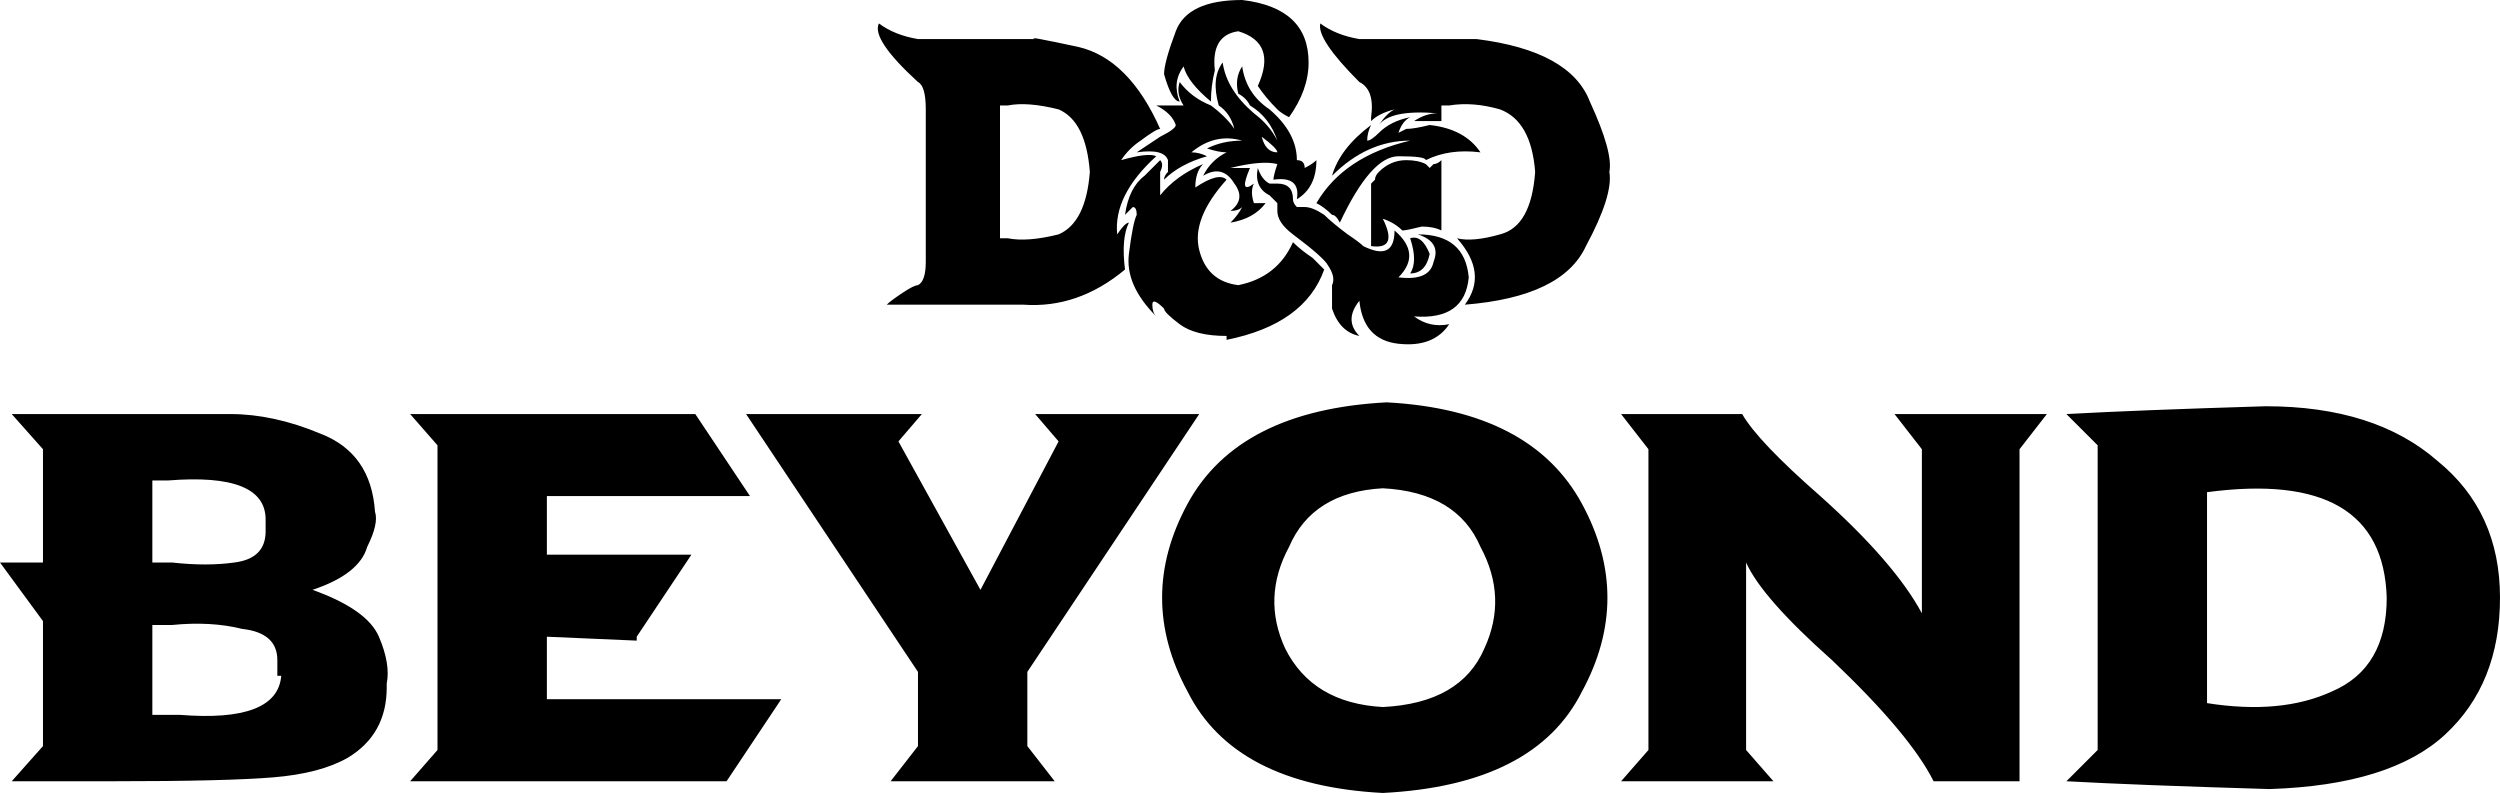 <svg viewBox="0 0 640 203">
  <path
    d="M 314 87 Q 334 83 339 69 Q 338 68 336 66 Q 333 64 331 62 Q 327 71 317 73 Q 309 72 307 64 Q 305 56 314 46 Q 314 46 314 46 Q 312 44 306 48 Q 306 44 308 42 Q 301 45 297 50 Q 297 46 297 44 Q 298 42 297 41 L 297 41 Q 297 41 293 45 Q 289 48 288 55 Q 288 55 290 53 Q 291 53 291 55 Q 291 55 291 55 Q 290 57 289 65 Q 288 73 296 81 Q 295 80 295 78 Q 295 76 298 79 Q 298 80 302 83 Q 306 86 314 86 L 314 87 Z M 366 65 Q 364 60 361 61 L 361 61 Q 361 61 361 61 Q 363 67 361 70 Q 365 70 366 65 L 366 65 Z M 376 71 Q 375 60 363 60 Q 369 62 367 67 Q 366 72 358 71 Q 364 65 357 59 Q 357 67 349 63 Q 348 62 345 60 Q 341 57 339 55 Q 336 53 334 53 Q 333 53 332 53 Q 331 52 331 51 Q 331 49 330 48 Q 329 47 327 47 Q 326 47 325 47 Q 323 46 322 43 Q 321 48 325 50 Q 326 51 327 52 Q 327 53 327 54 Q 327 57 331 60 Q 339 66 340 68 Q 342 71 341 73 Q 341 75 341 79 Q 343 85 348 86 Q 344 82 348 77 Q 349 87 358 88 Q 367 89 371 83 Q 366 84 362 81 Q 375 82 376 71 L 376 71 Z M 337 52 Q 339 53 341 55 L 341 55 Q 342 55 343 57 Q 351 40 358 40 Q 365 40 365 41 Q 365 41 365 41 Q 371 38 379 39 Q 375 33 366 32 Q 362 33 360 33 Q 358 34 358 34 Q 359 31 361 30 Q 361 30 361 30 Q 356 31 353 34 Q 351 36 350 36 Q 350 34 351 32 Q 351 32 351 32 Q 343 38 341 45 Q 350 36 361 36 Q 344 40 337 52 L 337 52 Z M 580 104 Q 547 105 529 106 L 537 114 L 537 192 L 529 200 Q 547 201 581 202 Q 612 201 626 188 Q 640 175 640 153 Q 640 131 624 118 Q 608 104 580 104 L 580 104 Z M 565 180 L 565 126 Q 610 120 611 153 Q 611 171 597 177 Q 584 183 565 180 L 565 180 Z M 302 26 Q 300 21 303 17 Q 304 21 310 26 Q 310 22 311 18 Q 310 9 317 8 Q 327 11 322 22 Q 324 25 327 28 Q 328 29 330 30 Q 335 23 335 16 Q 335 2 318 0 Q 304 0 301 8 Q 298 16 298 19 Q 300 26 302 26 L 302 26 Z M 301 32 Q 301 33 297 35 L 297 35 Q 294 37 291 39 Q 298 38 299 41 Q 299 42 299 44 Q 298 45 298 46 Q 302 42 309 40 Q 307 39 305 39 Q 311 34 318 36 Q 313 36 309 38 Q 312 39 314 39 Q 310 41 308 45 Q 313 42 316 47 Q 319 51 315 54 Q 317 54 318 53 Q 317 55 315 57 Q 321 56 324 52 Q 323 52 321 52 Q 320 49 321 47 Q 321 47 321 47 Q 317 50 320 43 Q 318 43 315 43 Q 323 41 327 42 Q 326 45 326 46 Q 333 45 332 51 Q 337 48 337 41 Q 336 42 334 43 Q 334 41 332 41 Q 332 34 325 28 Q 319 24 318 17 Q 316 20 317 24 Q 319 25 320 27 Q 325 30 327 36 Q 325 32 321 29 Q 314 23 313 16 Q 310 20 312 27 Q 315 29 316 33 Q 314 30 310 27 Q 305 25 302 21 Q 301 24 303 27 Q 304 27 296 27 Q 300 29 301 32 L 301 32 Z M 327 39 Q 324 39 323 35 Q 327 38 327 39 L 327 39 Z M 366 43 L 365 42 Q 363 41 360 41 Q 356 41 353 44 Q 352 45 352 46 Q 351 47 351 47 L 351 63 Q 358 64 354 56 Q 357 57 359 59 Q 360 59 364 58 Q 367 58 369 59 L 369 41 Q 368 42 367 42 L 366 43 Z M 80 151 Q 92 147 94 140 L 94 140 Q 97 134 96 131 L 96 131 Q 96 131 96 131 Q 95 116 82 111 Q 70 106 59 106 L 3 106 L 11 115 L 11 144 L 0 144 L 11 159 L 11 191 L 3 200 Q 18 200 29 200 Q 58 200 70 199 Q 82 198 89 194 Q 99 188 99 176 Q 99 175 99 175 Q 100 170 97 163 Q 94 156 80 151 L 80 151 Z M 39 123 Q 41 123 43 123 L 43 123 Q 68 121 68 133 L 68 136 Q 68 143 60 144 Q 53 145 44 144 Q 41 144 39 144 L 39 123 Z M 39 183 L 39 160 Q 41 160 44 160 Q 54 159 62 161 Q 71 162 71 169 L 71 173 L 72 173 Q 71 185 46 183 Q 43 183 39 183 L 39 183 Z M 140 163 L 163 164 L 163 163 L 177 142 L 140 142 L 140 127 L 192 127 L 178 106 L 178 106 L 105 106 L 112 114 L 112 192 L 105 200 L 186 200 L 200 179 L 140 179 L 140 163 Z M 355 103 Q 317 105 304 129 L 304 129 Q 291 153 304 177 L 304 177 Q 316 201 354 203 Q 393 201 405 177 Q 418 153 405 129 Q 392 105 355 103 L 355 103 Z M 354 181 Q 336 180 329 166 L 329 166 Q 323 153 330 140 L 330 140 Q 336 126 354 125 Q 373 126 379 140 Q 386 153 380 166 Q 374 180 354 181 L 354 181 Z M 263 172 L 307 106 L 265 106 L 271 113 L 251 151 L 251 151 L 230 113 L 236 106 L 191 106 L 235 172 L 235 191 L 228 200 L 270 200 L 263 191 L 263 172 Z M 235 21 Q 237 22 237 28 L 237 67 Q 237 72 235 73 Q 234 73 231 75 Q 228 77 227 78 L 262 78 Q 276 79 288 69 Q 287 61 289 57 Q 288 57 286 60 Q 285 50 296 40 Q 296 40 296 40 Q 294 39 287 41 Q 289 38 292 36 Q 296 33 297 33 Q 289 15 276 12 Q 262 9 265 10 Q 262 10 259 10 Q 241 10 235 10 Q 229 9 225 6 Q 225 6 225 6 Q 223 10 235 21 L 235 21 Z M 256 27 Q 257 27 258 27 L 258 27 Q 263 26 271 28 L 271 28 Q 278 31 279 44 Q 278 57 271 60 Q 263 62 258 61 Q 257 61 256 61 L 256 27 Z M 485 106 L 492 115 L 492 157 L 492 157 Q 485 144 466 127 Q 450 113 446 106 L 415 106 L 422 115 L 422 192 L 415 200 L 454 200 L 447 192 L 447 144 L 447 144 Q 451 153 469 169 Q 489 188 495 200 L 517 200 L 517 115 L 524 106 L 485 106 Z M 378 10 Q 376 10 374 10 L 374 10 Q 354 10 348 10 L 348 10 Q 342 9 338 6 Q 338 6 338 6 Q 337 10 348 21 Q 352 23 351 30 Q 351 30 351 31 Q 353 29 357 28 Q 355 29 353 32 Q 356 28 368 29 Q 365 29 362 31 Q 362 31 362 31 Q 362 31 369 31 L 369 27 Q 370 27 371 27 Q 377 26 384 28 Q 392 31 393 44 Q 392 58 384 60 Q 377 62 373 61 Q 373 61 373 61 Q 381 70 375 78 L 375 78 Q 400 76 406 63 Q 413 50 412 44 Q 413 39 407 26 Q 402 13 378 10 L 378 10 Z"
  />
</svg>